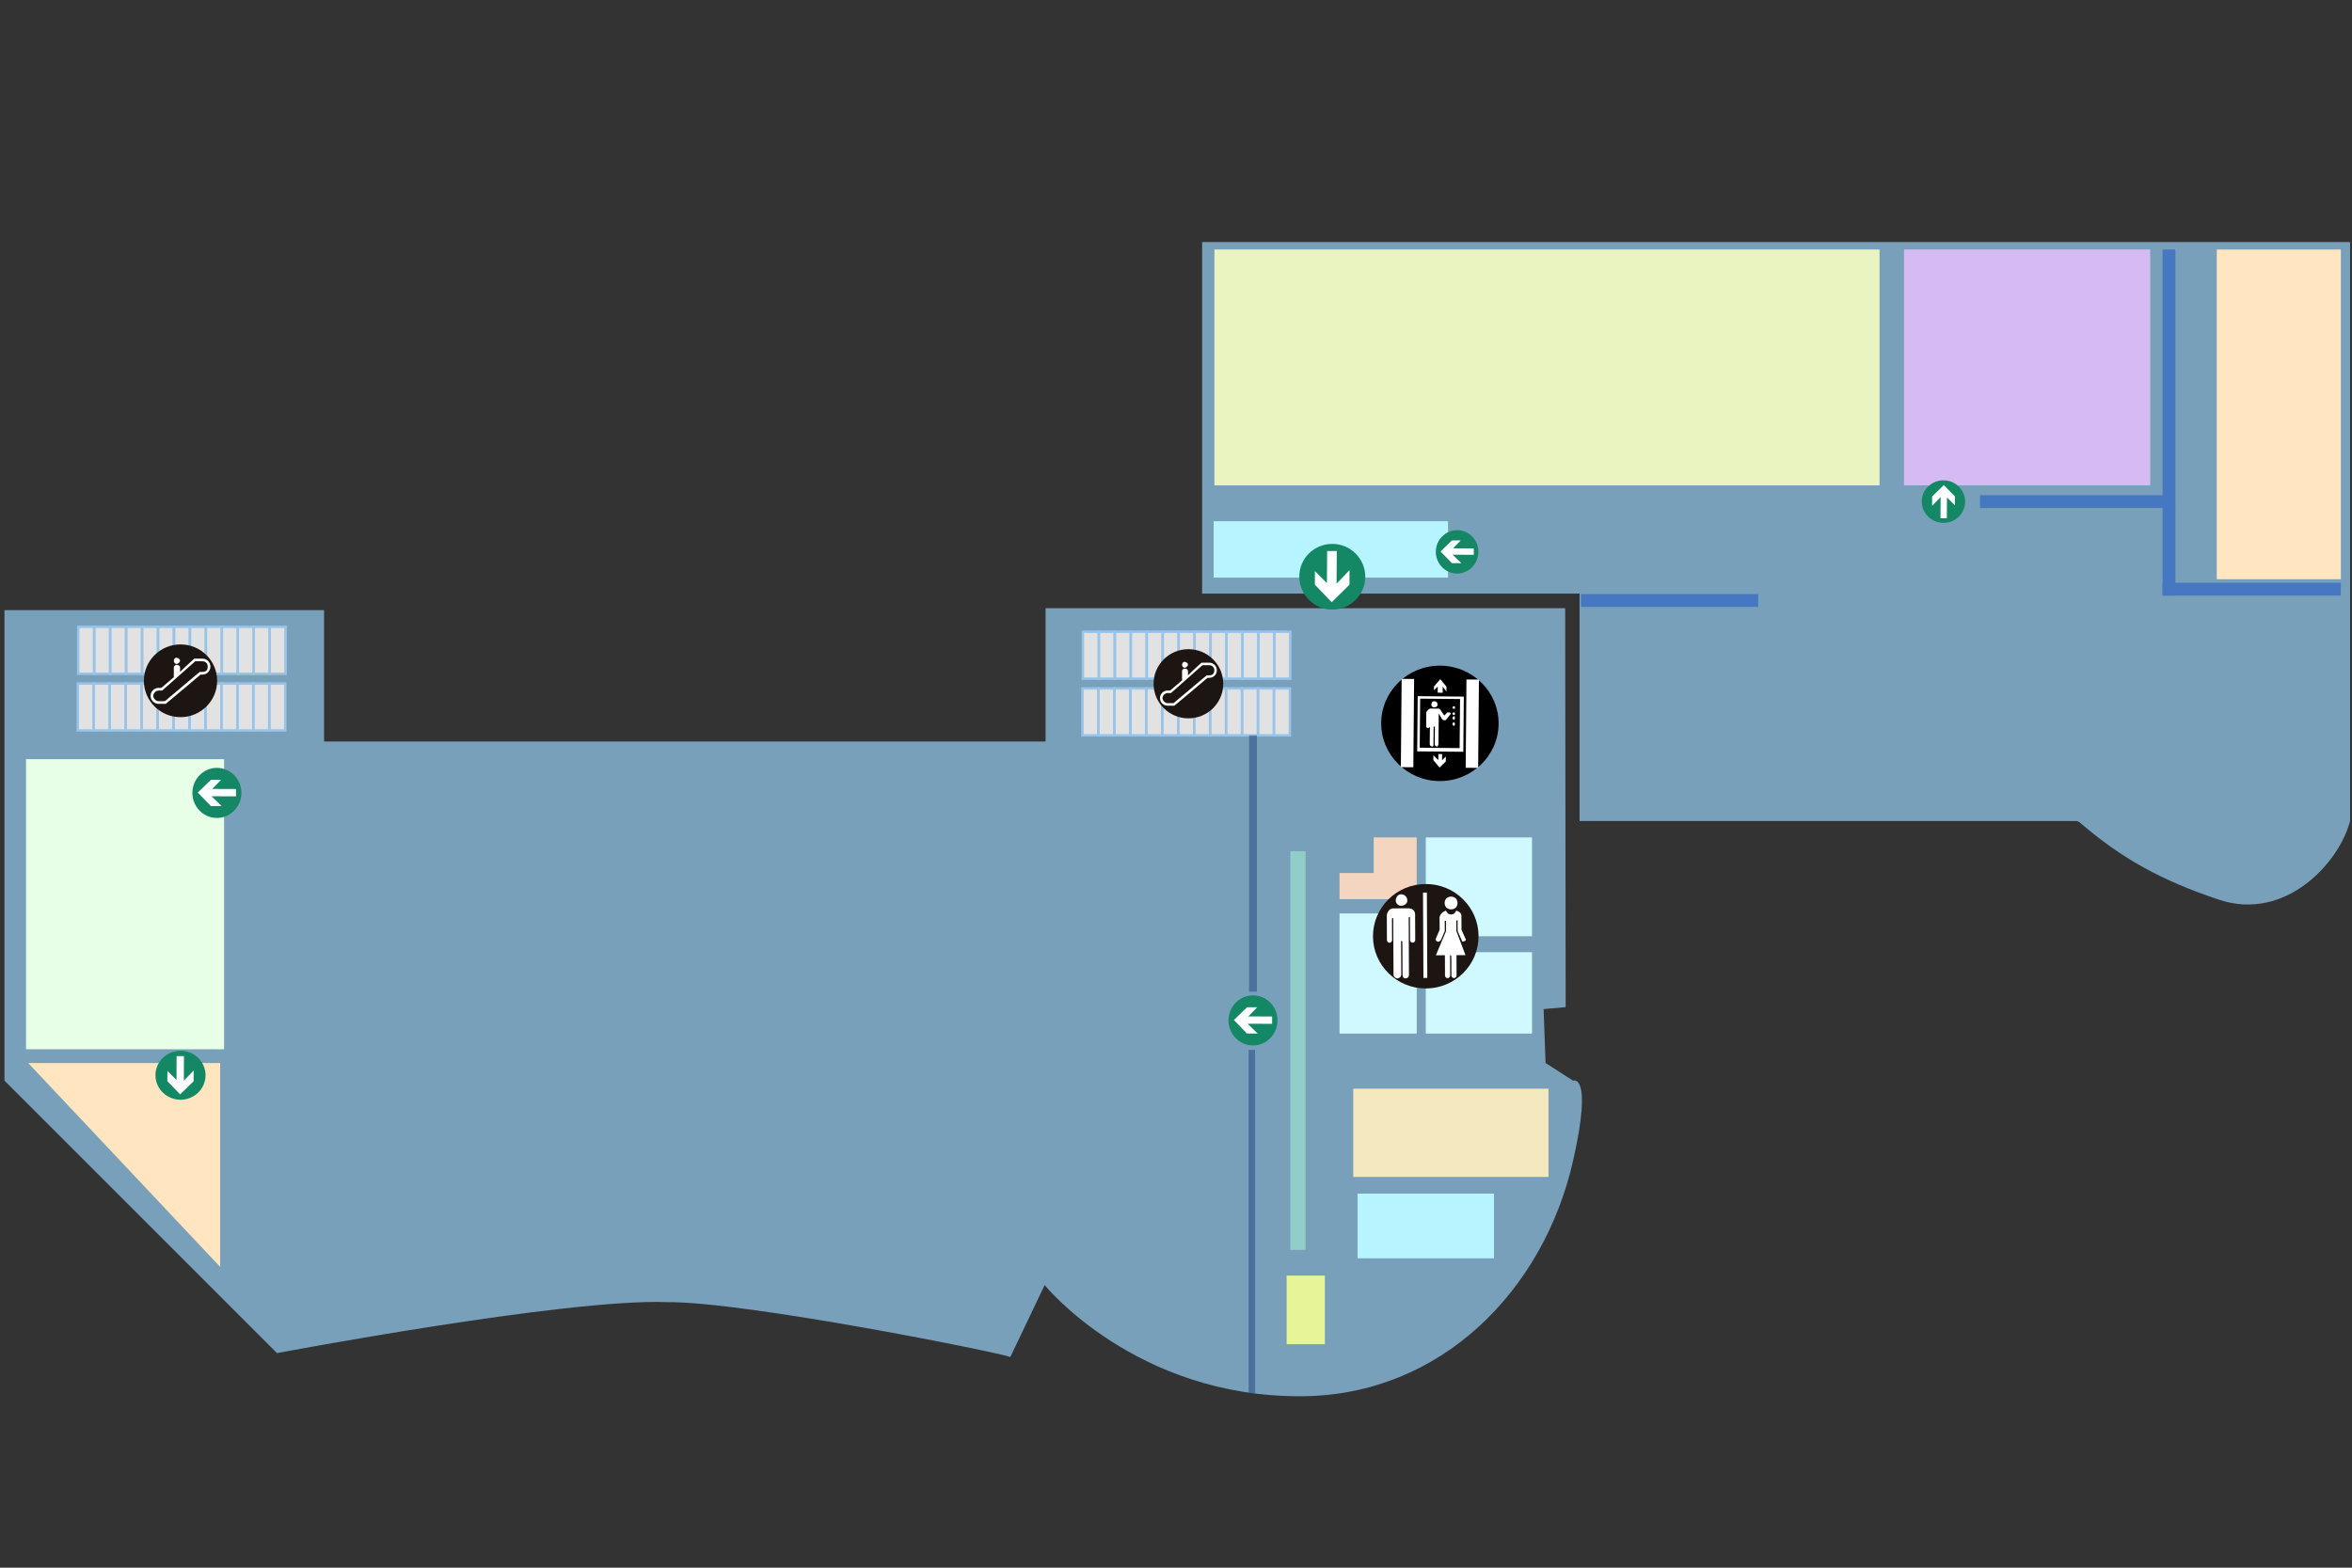 <?xml version="1.0" encoding="utf-8"?>
<!-- Generator: Adobe Illustrator 17.0.0, SVG Export Plug-In . SVG Version: 6.00 Build 0)  -->
<!DOCTYPE svg PUBLIC "-//W3C//DTD SVG 1.1//EN" "http://www.w3.org/Graphics/SVG/1.1/DTD/svg11.dtd">
<svg version="1.1" id="图层_1" xmlns="http://www.w3.org/2000/svg" xmlns:xlink="http://www.w3.org/1999/xlink" x="0px" y="0px"
	 width="1920px" height="1280px" viewBox="0 0 1920 1280" enable-background="new 0 0 1920 1280" xml:space="preserve">
<rect x="0" y="0" width="1920" height="1280" fill="#333333" stroke="none"/>
<path opacity="0.7" fill="#98CFF4" enable-background="new    " d="M3.648,498.193v384.135l222.478,222.478
	c0,0,236.883-44.816,318.512-41.615c63.484-0.622,273.696,41.615,280.098,44.816l28.04-58.751c0,0,74.396,91.866,210.443,90.763
	c113.173-0.917,196.869-86.43,220.878-192.067c16.455-72.403,0-65.623,0-65.623l-22.408-14.405l-1.601-44.015l18.006-1.601
	l-0.399-325.714H853.546v108.838H264.54V498.193H3.648z"/>
<g>
	<g>
		<rect x="63.863" y="511.818" fill="#E2E2E2" width="168.629" height="38.305"/>
		
			<rect x="63.863" y="511.818" fill="none" stroke="#99C4E9" stroke-width="2" stroke-miterlimit="10" width="13.026" height="38.305"/>
		
			<rect x="76.889" y="511.818" fill="none" stroke="#99C4E9" stroke-width="2" stroke-miterlimit="10" width="13.026" height="38.305"/>
		
			<rect x="89.915" y="511.818" fill="none" stroke="#99C4E9" stroke-width="2" stroke-miterlimit="10" width="13.026" height="38.305"/>
		
			<rect x="102.938" y="511.818" fill="none" stroke="#99C4E9" stroke-width="2" stroke-miterlimit="10" width="13.026" height="38.305"/>
		
			<rect x="115.964" y="511.818" fill="none" stroke="#99C4E9" stroke-width="2" stroke-miterlimit="10" width="13.026" height="38.305"/>
		
			<rect x="128.989" y="511.818" fill="none" stroke="#99C4E9" stroke-width="2" stroke-miterlimit="10" width="13.026" height="38.305"/>
		
			<rect x="142.015" y="511.818" fill="none" stroke="#99C4E9" stroke-width="2" stroke-miterlimit="10" width="13.026" height="38.305"/>
		
			<rect x="155.039" y="511.818" fill="none" stroke="#99C4E9" stroke-width="2" stroke-miterlimit="10" width="13.026" height="38.305"/>
		
			<rect x="168.065" y="511.818" fill="none" stroke="#99C4E9" stroke-width="2" stroke-miterlimit="10" width="13.026" height="38.305"/>
		
			<rect x="181.091" y="511.818" fill="none" stroke="#99C4E9" stroke-width="2" stroke-miterlimit="10" width="13.026" height="38.305"/>
		
			<rect x="194.117" y="511.818" fill="none" stroke="#99C4E9" stroke-width="2" stroke-miterlimit="10" width="13.026" height="38.305"/>
		
			<rect x="207.143" y="511.818" fill="none" stroke="#99C4E9" stroke-width="2" stroke-miterlimit="10" width="13.026" height="38.305"/>
		
			<rect x="220.167" y="511.818" fill="none" stroke="#99C4E9" stroke-width="2" stroke-miterlimit="10" width="13.026" height="38.305"/>
	</g>
	<g>
		<rect x="63.512" y="558.107" fill="#E2E2E2" width="168.629" height="38.305"/>
		
			<rect x="63.512" y="558.107" fill="none" stroke="#99C4E9" stroke-width="2" stroke-miterlimit="10" width="13.026" height="38.305"/>
		
			<rect x="76.537" y="558.107" fill="none" stroke="#99C4E9" stroke-width="2" stroke-miterlimit="10" width="13.026" height="38.305"/>
		
			<rect x="89.563" y="558.107" fill="none" stroke="#99C4E9" stroke-width="2" stroke-miterlimit="10" width="13.026" height="38.305"/>
		
			<rect x="102.586" y="558.107" fill="none" stroke="#99C4E9" stroke-width="2" stroke-miterlimit="10" width="13.026" height="38.305"/>
		
			<rect x="115.612" y="558.107" fill="none" stroke="#99C4E9" stroke-width="2" stroke-miterlimit="10" width="13.026" height="38.305"/>
		
			<rect x="128.639" y="558.107" fill="none" stroke="#99C4E9" stroke-width="2" stroke-miterlimit="10" width="13.026" height="38.305"/>
		
			<rect x="141.665" y="558.107" fill="none" stroke="#99C4E9" stroke-width="2" stroke-miterlimit="10" width="13.026" height="38.305"/>
		
			<rect x="154.688" y="558.107" fill="none" stroke="#99C4E9" stroke-width="2" stroke-miterlimit="10" width="13.026" height="38.305"/>
		
			<rect x="167.714" y="558.107" fill="none" stroke="#99C4E9" stroke-width="2" stroke-miterlimit="10" width="13.026" height="38.305"/>
		
			<rect x="180.74" y="558.107" fill="none" stroke="#99C4E9" stroke-width="2" stroke-miterlimit="10" width="13.026" height="38.305"/>
		
			<rect x="193.767" y="558.107" fill="none" stroke="#99C4E9" stroke-width="2" stroke-miterlimit="10" width="13.026" height="38.305"/>
		
			<rect x="206.793" y="558.107" fill="none" stroke="#99C4E9" stroke-width="2" stroke-miterlimit="10" width="13.026" height="38.305"/>
		
			<rect x="219.816" y="558.107" fill="none" stroke="#99C4E9" stroke-width="2" stroke-miterlimit="10" width="13.026" height="38.305"/>
	</g>
</g>
<rect x="21.254" y="619.836" fill="#E6FFE6" width="161.657" height="236.883"/>
<polygon fill="#FFE5C0" points="22.976,867.923 179.71,867.923 179.71,1034.381 "/>
<rect x="1053.321" y="695.014" fill="#90CFC8" width="12.416" height="325.486"/>
<rect x="1104.702" y="888.923" fill="#F4E8BE" width="159.384" height="72.025"/>
<rect x="1108.211" y="974.563" fill="#B6F5FF" width="111.368" height="52.819"/>
<g>
	<path d="M1223.337,591.082c-0.239,26.007-21.879,46.904-48.339,46.653c-26.459-0.252-47.719-21.549-47.489-47.573
		c0.239-26.014,21.879-46.904,48.338-46.653C1202.306,543.754,1223.579,565.058,1223.337,591.082z"/>
	<path fill="#FFFFFF" d="M1180.239,621.714l-5.139,4.955l-5.045-6.066l0.05-4.001l4.034,4.04l0.045-4.994l3.053,0.028l-0.05,4.999
		l3.086-2.974L1180.239,621.714z M1170.603,560.526l5.144-5.959l5.032,6.059l-0.033,4.006l-3.014-4.034l-0.039,4.999l-4.079-0.028
		l0.045-5.011l-3.079,2.969L1170.603,560.526z M1167.254,593.548c0,0-1.031,0.988-2.048,0.976l-1.01-1.016l0.112-12.014
		c0,0,1.044-1.992,3.086-2.974l7.131,0.073c0,0,1.01,0.011,2.014,2.026l2.003,3.014c0,0,0.998,1.021,1.021,0.018l2.048-1.98
		c1.016,0.005,2.037,0.018,2.037,0.018c1.005,1.016,1.005,1.016-0.023,1.998l-3.086,3.977c0,0-1.021,0.988-3.052-0.028l-3.001-5.04
		l-0.235,25.037c-0.005,1.003-1.037,1.992-1.037,1.992c-1.016-0.005-2.031-1.021-2.014-2.021l0.128-14.021
		c0,0-1.01-1.005-1.021-0.005l-0.122,14.016c-0.018,1.005-0.018,2.016-1.037,1.993c-1.021-0.011-2.031-1.016-2.021-2.021
		l0.234-25.031c0,0,0,0-0.018,0.993L1167.254,593.548z M1187.632,590.736c-0.005,1.005-0.018,1.998-1.032,1.993
		c0,0-1.005-1.01-0.993-2.016l1.021-0.993C1187.649,589.73,1187.632,590.736,1187.632,590.736L1187.632,590.736z M1187.67,586.73
		c0,0-0.005,1.003-1.032,0.988l-0.998-1.01c0.005-1,1.032-1.993,1.032-1.993C1187.689,584.727,1187.678,585.73,1187.67,586.73
		L1187.67,586.73z M1187.711,582.729c-0.018,0.993-0.018,0.993-1.027,0.981c0,0-1.016,0-1.005-1.01
		c0.011-0.998,1.022-0.998,1.022-0.998C1187.716,581.719,1187.716,581.719,1187.711,582.729L1187.711,582.729z M1187.756,577.717
		c0,1.005,0,1.005-1.032,0.993c0,0-1.01-0.018-1.005-1.016s1.027-0.988,1.027-0.988
		C1187.767,576.725,1187.767,576.725,1187.756,577.717L1187.756,577.717z M1173.515,575.575c0,1.005-1.031,1.998-3.063,1.98
		c-1.016-0.011-2.031-1.027-2.019-2.026c0.018-2.003,1.049-2.996,2.071-2.986C1172.534,572.563,1173.548,573.578,1173.515,575.575
		L1173.515,575.575z M1192.928,568.751l-35.628-0.341l-0.402,45.075l37.654,0.339l0.407-45.057L1192.928,568.751z M1191.889,570.744
		c-0.018,3.008-0.341,38.06-0.363,40.058c-3.058-0.039-29.512-0.279-32.576-0.312c0.023-1.998,0.346-37.05,0.369-40.053
		C1162.366,570.476,1188.837,570.715,1191.889,570.744L1191.889,570.744z M1206.642,626.96l-10.171-0.094l0.648-72.092l10.178,0.089
		L1206.642,626.96z M1153.731,626.47l-10.171-0.094l0.641-72.097l10.177,0.083L1153.731,626.47z"/>
</g>
<g>
	<rect x="1163.894" y="683.754" fill="#CFF9FF" width="86.721" height="80.672"/>
	<rect x="1163.894" y="777.477" fill="#CFF9FF" width="86.721" height="66.436"/>
	<rect x="1093.503" y="745.842" fill="#CFF9FF" width="62.994" height="98.073"/>
	<polygon fill="#F4D5BF" points="1121.383,683.754 1121.383,712.821 1093.503,712.821 1093.503,734.174 1156.497,734.174 
		1156.497,721.124 1156.497,712.821 1156.497,683.754 	"/>
	<g>
		<path fill="#1C1511" d="M1206.982,764.211c0.116,23.548-19.073,42.733-42.872,42.853c-23.795,0.116-43.18-18.883-43.301-42.426
			c-0.11-23.548,19.084-42.727,42.884-42.848C1187.485,721.664,1206.866,740.663,1206.982,764.211z"/>
		<g>
			<path fill="#FFFFFF" d="M1189.811,737.26c0.012,3.12-2.078,5.208-5.228,5.224c-3.151,0.01-5.259-2.053-5.28-5.174
				c-0.015-3.12,2.078-5.21,5.228-5.224C1187.676,732.072,1189.79,734.14,1189.811,737.26L1189.811,737.26z"/>
			<path fill="#FFFFFF" d="M1136.382,767.678c0.011,1.042-1.037,2.089-2.088,2.094c-1.047,0-2.109-1.037-2.109-2.073l-0.102-20.794
				c0,0,1.028-5.205,5.224-5.229l12.612-0.061c0,0,5.244-0.025,5.268,5.174l0.106,20.801c0,1.042-1.042,2.078-2.094,2.088
				c-1.052,0.005-2.104-1.032-2.114-2.068l-0.09-18.718c0,0-1.057-1.042-1.042,1.047l0.216,45.757
				c0.015,2.073-1.021,3.115-3.13,3.135c-1.045,0-2.107-1.037-2.114-3.115l-0.131-27.036c0,0-1.057-1.042-1.052,0l0.128,27.041
				c0.015,2.078-2.083,3.132-3.135,3.135c-1.042,0.005-3.151-1.032-3.166-3.105l-0.223-45.752c0,0-0.005-1.042-1.047,0.005
				L1136.382,767.678z"/>
			<path fill="#FFFFFF" d="M1193.001,747.638l0.07,11.445l3.181,7.261c1.057,1.037,0.011,2.083-1.037,2.089
				c-1.052,1.042-2.104,0.01-2.112-1.032l-3.186-7.261l-0.03-8.318c-0.015-1.047-1.062,0-1.062,0l0.046,8.318l7.448,19.719
				l-7.351,0.036l0.085,16.648c0.005,1.037-1.042,2.083-2.094,2.083c-1.047,0.01-2.104-1.021-2.109-2.063l-0.075-15.601
				c-0.011-1.032-1.057-1.032-1.057-1.032l0.075,16.633c0.011,1.042-1.031,2.089-2.088,2.094c-1.052,0.01-2.109-1.032-2.109-2.07
				l-0.08-16.638l-7.358,0.031l8.313-19.794l-0.049-8.318h-1.047l0.046,8.318l-3.115,7.297c-1.047,1.047-2.094,2.089-3.151,1.062
				c-1.047,0.005-1.057-1.042-1.057-2.083l3.115-7.287l-0.051-10.403c1.032-4.167,5.224-5.224,5.224-5.224
				c1.057,2.073,2.119,3.11,4.218,3.101c2.099-0.01,3.14-1.062,4.189-3.146C1188.788,743.5,1192.992,744.518,1193.001,747.638
				L1193.001,747.638z"/>
			<path fill="#FFFFFF" d="M1148.84,735.378c0.011,2.083-2.089,4.171-5.239,4.192c-2.099,0.011-4.207-2.063-4.218-4.151
				c-0.02-3.105,2.068-5.205,4.171-5.219C1146.705,730.19,1148.819,732.253,1148.84,735.378L1148.84,735.378z"/>
			
				<rect x="1161.57" y="729.142" transform="matrix(1 -0.005 0.005 1 -3.578 5.475)" fill="#FFFFFF" width="3.156" height="69.687"/>
		</g>
	</g>
</g>
<g>
	<g>
		<rect x="883.991" y="515.81" fill="#E2E2E2" width="168.629" height="38.305"/>
		
			<rect x="883.991" y="515.81" fill="none" stroke="#99C4E9" stroke-width="2" stroke-miterlimit="10" width="13.026" height="38.305"/>
		
			<rect x="897.017" y="515.81" fill="none" stroke="#99C4E9" stroke-width="2" stroke-miterlimit="10" width="13.026" height="38.305"/>
		
			<rect x="910.043" y="515.81" fill="none" stroke="#99C4E9" stroke-width="2" stroke-miterlimit="10" width="13.026" height="38.305"/>
		
			<rect x="923.067" y="515.81" fill="none" stroke="#99C4E9" stroke-width="2" stroke-miterlimit="10" width="13.026" height="38.305"/>
		
			<rect x="936.093" y="515.81" fill="none" stroke="#99C4E9" stroke-width="2" stroke-miterlimit="10" width="13.026" height="38.305"/>
		
			<rect x="949.118" y="515.81" fill="none" stroke="#99C4E9" stroke-width="2" stroke-miterlimit="10" width="13.026" height="38.305"/>
		
			<rect x="962.144" y="515.81" fill="none" stroke="#99C4E9" stroke-width="2" stroke-miterlimit="10" width="13.026" height="38.305"/>
		
			<rect x="975.167" y="515.81" fill="none" stroke="#99C4E9" stroke-width="2" stroke-miterlimit="10" width="13.026" height="38.305"/>
		
			<rect x="988.193" y="515.81" fill="none" stroke="#99C4E9" stroke-width="2" stroke-miterlimit="10" width="13.026" height="38.305"/>
		
			<rect x="1001.22" y="515.81" fill="none" stroke="#99C4E9" stroke-width="2" stroke-miterlimit="10" width="13.026" height="38.305"/>
		
			<rect x="1014.246" y="515.81" fill="none" stroke="#99C4E9" stroke-width="2" stroke-miterlimit="10" width="13.026" height="38.305"/>
		
			<rect x="1027.272" y="515.81" fill="none" stroke="#99C4E9" stroke-width="2" stroke-miterlimit="10" width="13.026" height="38.305"/>
		
			<rect x="1040.295" y="515.81" fill="none" stroke="#99C4E9" stroke-width="2" stroke-miterlimit="10" width="13.026" height="38.305"/>
	</g>
	<g>
		<rect x="883.64" y="562.099" fill="#E2E2E2" width="168.629" height="38.305"/>
		
			<rect x="883.64" y="562.099" fill="none" stroke="#99C4E9" stroke-width="2" stroke-miterlimit="10" width="13.026" height="38.305"/>
		
			<rect x="896.665" y="562.099" fill="none" stroke="#99C4E9" stroke-width="2" stroke-miterlimit="10" width="13.026" height="38.305"/>
		
			<rect x="909.691" y="562.099" fill="none" stroke="#99C4E9" stroke-width="2" stroke-miterlimit="10" width="13.026" height="38.305"/>
		
			<rect x="922.715" y="562.099" fill="none" stroke="#99C4E9" stroke-width="2" stroke-miterlimit="10" width="13.026" height="38.305"/>
		
			<rect x="935.741" y="562.099" fill="none" stroke="#99C4E9" stroke-width="2" stroke-miterlimit="10" width="13.026" height="38.305"/>
		
			<rect x="948.767" y="562.099" fill="none" stroke="#99C4E9" stroke-width="2" stroke-miterlimit="10" width="13.026" height="38.305"/>
		
			<rect x="961.793" y="562.099" fill="none" stroke="#99C4E9" stroke-width="2" stroke-miterlimit="10" width="13.026" height="38.305"/>
		
			<rect x="974.817" y="562.099" fill="none" stroke="#99C4E9" stroke-width="2" stroke-miterlimit="10" width="13.026" height="38.305"/>
		
			<rect x="987.843" y="562.099" fill="none" stroke="#99C4E9" stroke-width="2" stroke-miterlimit="10" width="13.026" height="38.305"/>
		
			<rect x="1000.869" y="562.099" fill="none" stroke="#99C4E9" stroke-width="2" stroke-miterlimit="10" width="13.026" height="38.305"/>
		
			<rect x="1013.895" y="562.099" fill="none" stroke="#99C4E9" stroke-width="2" stroke-miterlimit="10" width="13.026" height="38.305"/>
		
			<rect x="1026.921" y="562.099" fill="none" stroke="#99C4E9" stroke-width="2" stroke-miterlimit="10" width="13.026" height="38.305"/>
		
			<rect x="1039.945" y="562.099" fill="none" stroke="#99C4E9" stroke-width="2" stroke-miterlimit="10" width="13.026" height="38.305"/>
	</g>
</g>
<g>
	<path fill="#1C1511" d="M998.566,558.284c0,15.59-12.731,28.228-28.435,28.228c-15.703,0-28.434-12.639-28.434-28.228
		c0-15.595,12.731-28.238,28.434-28.238C985.835,530.047,998.566,542.689,998.566,558.284z"/>
	<path fill="#FFFFFF" d="M980.876,541.064L980.876,541.064c0,0-5.546,4.821-11.092,10.331v-3.446c0-1.376-1.384-2.063-2.773-2.063
		c-0.692,0-2.078,0.689-2.078,2.063v7.575c-4.852,4.132-9.705,8.264-9.705,8.264c-0.692,0-2.08,0-2.08,0
		c-3.462,0-6.239,2.754-6.239,6.203c0,3.44,2.776,6.194,6.239,6.194h5.546c0,0,26.341-22.036,27.036-22.723c0.689,0,1.386,0,1.386,0
		c3.466,0,6.239-2.754,6.239-6.2c0-3.44-2.773-6.197-6.239-6.197L980.876,541.064L980.876,541.064z M987.116,543.129
		c2.77,0,4.159,2.063,4.159,4.132c0,2.756-1.388,4.136-4.159,4.136h-2.08l-27.034,22.723c-0.692,0-4.854,0-4.854,0
		c-2.08,0-4.159-2.063-4.159-4.128c0-2.063,2.078-4.136,4.159-4.136h2.773c0,0,24.956-22.035,25.649-22.728
		C982.265,543.129,987.116,543.129,987.116,543.129L987.116,543.129z M969.784,542.439c0,1.382-1.384,2.754-2.773,2.754
		c-1.382,0-2.078-1.371-2.078-2.754c0-0.689,0.696-2.063,2.078-2.063C968.398,540.374,969.784,541.749,969.784,542.439
		L969.784,542.439z"/>
</g>
<g>
	<path fill="#1C1511" d="M177.256,555.859c0,16.395-13.389,29.686-29.904,29.686s-29.903-13.291-29.903-29.686
		c0-16.401,13.389-29.697,29.903-29.697C163.868,526.163,177.256,539.458,177.256,555.859z"/>
	<path fill="#FFFFFF" d="M158.651,537.75L158.651,537.75c0,0-5.832,5.07-11.665,10.865v-3.624c0-1.447-1.456-2.17-2.917-2.17
		c-0.728,0-2.185,0.724-2.185,2.17v7.967c-5.102,4.345-10.207,8.691-10.207,8.691c-0.728,0-2.188,0-2.188,0
		c-3.641,0-6.561,2.896-6.561,6.524c0,3.617,2.919,6.513,6.561,6.513h5.832c0,0,27.702-23.174,28.432-23.897
		c0.724,0,1.458,0,1.458,0c3.645,0,6.561-2.896,6.561-6.52c0-3.617-2.917-6.517-6.561-6.517L158.651,537.75L158.651,537.75z
		 M165.213,539.92c2.913,0,4.373,2.17,4.373,4.345c0,2.899-1.46,4.349-4.373,4.349h-2.188l-28.43,23.897c-0.728,0-5.104,0-5.104,0
		c-2.188,0-4.373-2.17-4.373-4.342c0-2.17,2.185-4.349,4.373-4.349h2.917c0,0,26.246-23.173,26.974-23.902
		C160.113,539.92,165.213,539.92,165.213,539.92L165.213,539.92z M146.987,539.196c0,1.453-1.456,2.896-2.917,2.896
		c-1.453,0-2.185-1.442-2.185-2.896c0-0.724,0.732-2.17,2.185-2.17C145.53,537.024,146.987,538.47,146.987,539.196L146.987,539.196z
		"/>
</g>
<g>
	<path fill="#148865" d="M147.433,857.908c11.292,0.049,20.41,9.041,20.365,20.092c-0.051,11.045-9.241,19.967-20.527,19.918
		c-11.292-0.047-20.41-9.041-20.365-20.09C126.952,866.779,136.143,857.862,147.433,857.908z"/>
	<path fill="#FFFFFF" d="M144.175,862.296l-0.079,19.501l-7.448-7.344l-0.035,8.291l10.427,10.773l11.016-10.683l0.037-8.78
		l-8.017,8.26l0.086-19.995L144.175,862.296z"/>
</g>
<rect x="1019.662" y="600.405" opacity="0.5" fill="#1F447F" enable-background="new    " width="6.398" height="209.314"/>
<rect x="1019.227" y="857.167" opacity="0.5" fill="#1F447F" enable-background="new    " width="5.36" height="280.616"/>
<rect x="1050.321" y="1041.5" fill="#E7F498" width="31.208" height="56"/>
<g>
	<path fill="#148865" d="M197.066,647.488c-0.049,11.292-9.041,20.41-20.092,20.365c-11.045-0.051-19.967-9.241-19.918-20.527
		c0.047-11.292,9.041-20.41,20.09-20.365C188.195,627.007,197.113,636.198,197.066,647.488z"/>
	<path fill="#FFFFFF" d="M192.679,644.229l-19.501-0.079l7.344-7.448l-8.291-0.035l-10.773,10.427l10.683,11.016l8.78,0.037
		l-8.26-8.017l19.995,0.086L192.679,644.229z"/>
</g>
<g>
	<path fill="#148865" d="M1042.866,833.222c-0.049,11.292-9.041,20.41-20.092,20.365c-11.045-0.051-19.967-9.241-19.918-20.527
		c0.047-11.292,9.041-20.41,20.09-20.365C1033.996,812.741,1042.913,821.932,1042.866,833.222z"/>
	<path fill="#FFFFFF" d="M1038.478,829.964l-19.501-0.079l7.344-7.448l-8.291-0.035l-10.773,10.427l10.683,11.016l8.78,0.037
		l-8.26-8.017l19.995,0.086L1038.478,829.964z"/>
</g>
<path opacity="0.7" fill="#98CFF4" d="M981.33,197.611v287.034h308.14v185.728h406.07c0.281,0.281,1.595,0.657,1.97,0.938
	c34.613,29.923,67.538,47.839,113.97,63.316c54.218,18.01,98.117-30.204,106.935-64.254l0,0V484.645V197.611H981.33L981.33,197.611z
	"/>
<rect x="1809.604" y="203.709" fill="#FFE5C0" width="101.306" height="269.212"/>
<rect x="990.71" y="425.552" fill="#B6F5FF" width="191.356" height="46.057"/>
<g>
	<path fill="#148865" d="M1206.84,450.639c0,9.775-7.89,17.664-17.429,17.664c-9.539,0-17.311-8.008-17.311-17.782
		c0-9.774,7.89-17.664,17.429-17.664C1199.185,432.858,1206.957,440.866,1206.84,450.639z"/>
	<path fill="#FFFFFF" d="M1203.071,447.814l-16.958-0.118l6.359-6.477h-7.183l-9.303,9.068l9.303,9.539h7.655l-7.183-6.948
		l17.311,0.118L1203.071,447.814L1203.071,447.814z"/>
</g>
<rect x="1765.366" y="203.709" fill="#4678C1" width="10.499" height="211.055"/>
<rect x="1616.316" y="404.292" fill="#4678C1" width="154.3" height="10.499"/>
<rect x="1554.316" y="203.709" fill="#D6BAF4" width="200.977" height="192.596"/>
<g>
	<path fill="#148865" d="M1087.679,444.083c14.853,0,26.842,12.181,26.842,26.907s-12.168,26.725-27.021,26.725
		s-26.842-12.181-26.842-26.907C1060.658,455.9,1072.648,444.083,1087.679,444.083z"/>
	<path fill="#FFFFFF" d="M1083.384,449.9l-0.179,26.18l-9.842-9.817v11.09l13.779,14.362l14.495-14.362v-11.818l-10.558,11.09
		l0.179-26.725H1083.384z"/>
</g>
<rect x="991.361" y="203.709" fill="#EAF4C1" width="542.955" height="192.596"/>
<g>
	<path fill="#148865" d="M1586.425,426.91c-9.775,0-17.664-7.89-17.664-17.429s8.008-17.311,17.782-17.311
		c9.775,0,17.664,7.89,17.664,17.429C1604.206,419.256,1596.198,427.027,1586.425,426.91z"/>
	<path fill="#FFFFFF" d="M1589.25,423.141l0.118-16.958l6.477,6.359v-7.183l-9.068-9.303l-9.539,9.303v7.655l6.948-7.183
		l-0.118,17.311L1589.25,423.141L1589.25,423.141z"/>
</g>
<rect x="1765.366" y="414.186" fill="#4678C1" width="10.499" height="72.115"/>
<rect x="1765.366" y="475.801" fill="#4678C1" width="145.544" height="10.499"/>
<rect x="1290.572" y="485.051" fill="#4678C1" width="144.744" height="10.499"/>
</svg>
